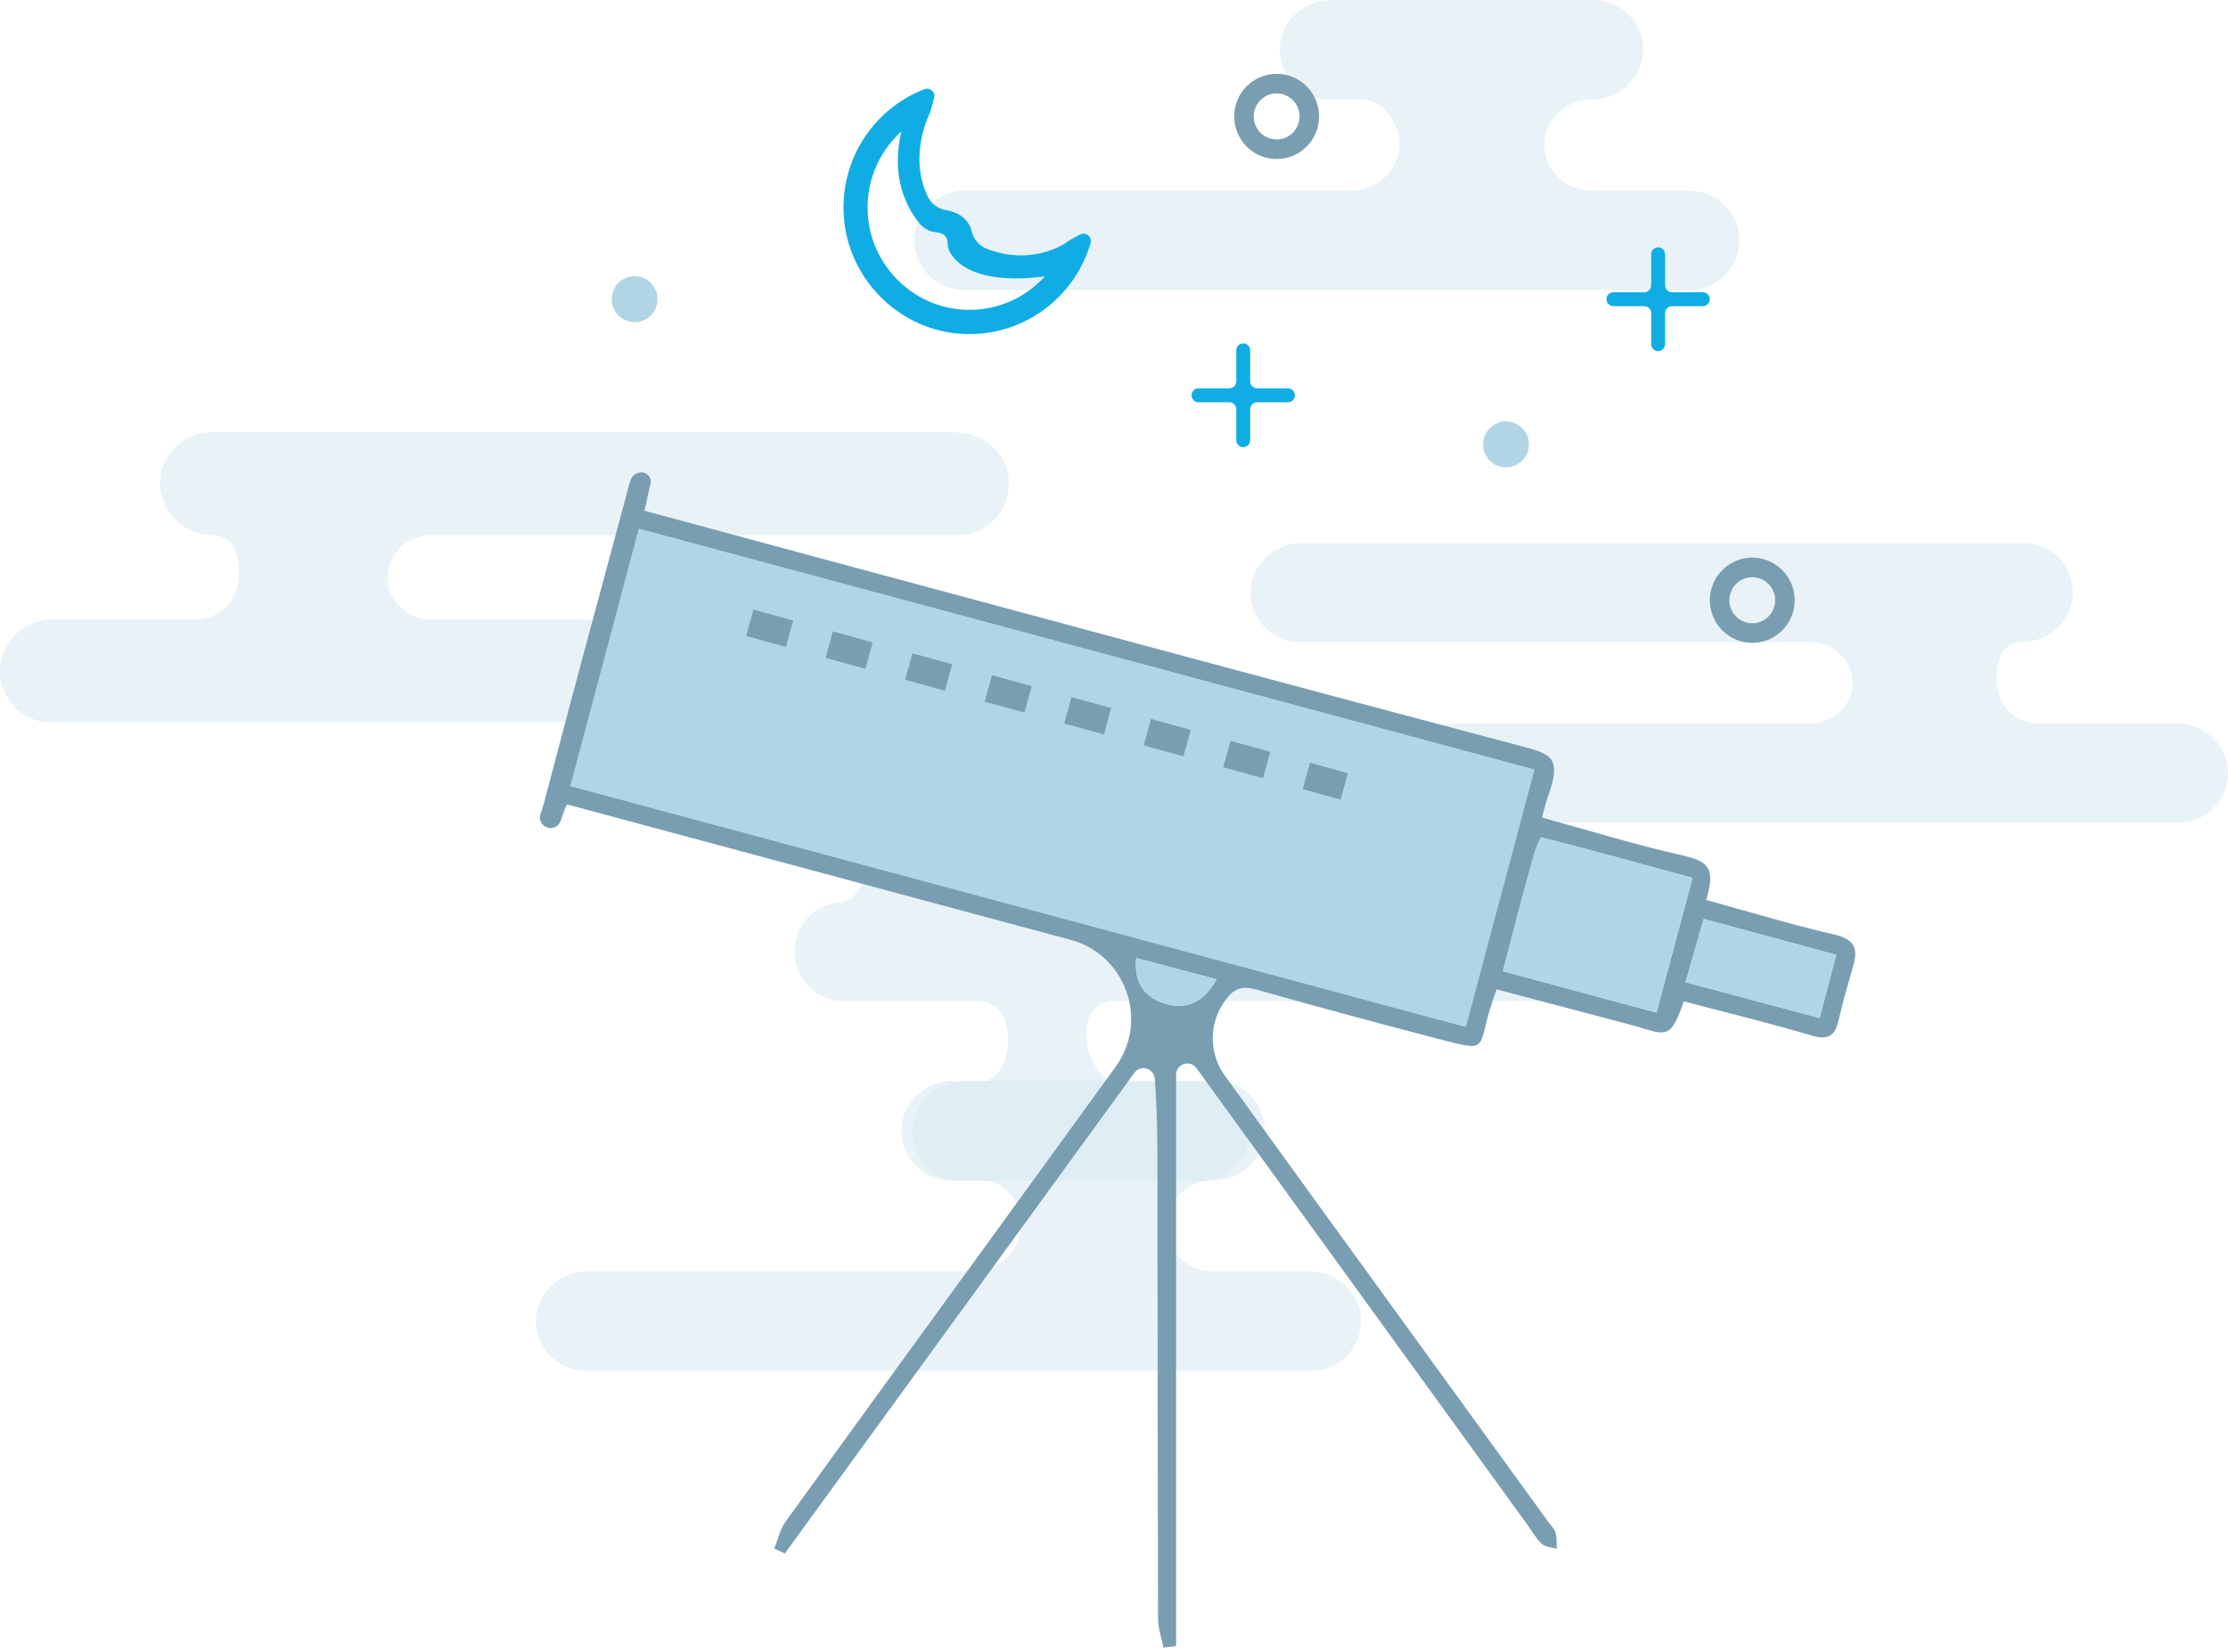 <svg xmlns="http://www.w3.org/2000/svg" xmlns:xlink="http://www.w3.org/1999/xlink" width="325" height="241" version="1.1" viewBox="0 0 325 241"><title>Group 8 Copy</title><desc>Created with Sketch.</desc><g id="Design-Final" fill="none" fill-rule="evenodd" stroke="none" stroke-width="1"><g id="FAQ-Empty-search" transform="translate(-1027, -294)"><g id="Group-8-Copy" transform="translate(1027, 294)"><g id="Group-4" fill="#B2D5E5" fill-opacity=".6" opacity=".5"><path id="Fill-26" d="M246.179,27.787 L232.08,27.787 C228.845,27.787 225.945,25.533 225.374,22.332 C225.365,22.281 225.356,22.229 225.348,22.178 C224.699,18.123 228.06,14.52 232.147,14.52 C235.921,14.52 239.29,11.748 239.649,7.973 C240.059,3.643 236.681,0 232.457,0 L194.235,0 C190.462,0 187.092,2.772 186.733,6.547 C186.323,10.877 189.7,14.52 193.925,14.52 L198.941,14.52 C200.382,14.714 201.75,15.417 202.598,16.605 C203.254,17.522 203.706,18.543 203.955,19.604 C204.943,23.811 201.528,27.787 197.226,27.787 L140.908,27.787 C137.135,27.787 133.765,30.559 133.407,34.334 C132.995,38.664 136.373,42.308 140.598,42.308 L246.49,42.308 C250.714,42.308 254.092,38.664 253.681,34.334 C253.322,30.559 249.953,27.787 246.179,27.787"/><path id="Fill-26-Copy" d="M190.99,185.479 L176.892,185.479 C173.656,185.479 170.756,183.225 170.185,180.024 C170.176,179.973 170.168,179.921 170.159,179.87 C169.51,175.815 172.871,172.213 176.958,172.213 C180.732,172.213 184.101,169.44 184.46,165.666 C184.87,161.335 181.493,157.692 177.269,157.692 L139.046,157.692 C135.273,157.692 131.903,160.465 131.545,164.239 C131.134,168.57 134.512,172.213 138.736,172.213 L143.752,172.213 C145.193,172.406 146.561,173.11 147.41,174.297 C148.065,175.214 148.517,176.235 148.766,177.296 C149.755,181.503 146.339,185.479 142.038,185.479 L85.72,185.479 C81.946,185.479 78.576,188.251 78.218,192.026 C77.807,196.357 81.185,200 85.409,200 L191.301,200 C195.526,200 198.903,196.357 198.492,192.026 C198.134,188.251 194.764,185.479 190.99,185.479"/><path id="Fill-28" d="M317.491,105.546 L297.401,105.546 C294.852,105.546 292.474,103.995 291.667,101.568 C291.034,99.667 291.075,97.569 291.826,95.681 C292.312,94.457 293.535,93.684 294.849,93.684 C298.609,93.684 301.967,90.925 302.324,87.167 C302.734,82.857 299.368,79.231 295.158,79.231 L189.939,79.231 C186.178,79.231 182.82,81.99 182.463,85.747 C182.054,90.058 185.42,93.684 189.629,93.684 L264.109,93.684 C267.37,93.684 270.181,96.244 270.23,99.516 C270.231,99.564 270.231,99.611 270.231,99.658 C270.226,102.952 267.391,105.546 264.108,105.546 L212.581,105.546 C208.821,105.546 205.462,108.306 205.105,112.063 C204.696,116.374 208.061,120 212.272,120 L317.8,120 C322.01,120 325.375,116.374 324.966,112.063 C324.609,108.306 321.251,105.546 317.491,105.546"/><path id="Fill-28-Copy" d="M139.418,90.386 L118.681,90.386 C116.049,90.386 113.594,88.776 112.761,86.257 C112.108,84.285 112.151,82.107 112.925,80.148 C113.427,78.877 114.69,78.075 116.046,78.075 C119.928,78.075 123.394,75.212 123.762,71.313 C124.185,66.84 120.711,63.077 116.365,63.077 L7.752,63.077 C3.87,63.077 0.403,65.94 0.035,69.839 C-0.388,74.313 3.087,78.075 7.432,78.075 L84.314,78.075 C87.68,78.075 90.583,80.732 90.633,84.128 C90.634,84.177 90.634,84.226 90.634,84.275 C90.629,87.693 87.703,90.386 84.314,90.386 L31.125,90.386 C27.243,90.386 23.776,93.249 23.407,97.149 C22.985,101.622 26.459,105.385 30.805,105.385 L139.738,105.385 C144.083,105.385 147.557,101.622 147.135,97.149 C146.766,93.249 143.3,90.386 139.418,90.386" transform="translate(73.585, 84.231) scale(-1, 1) translate(-73.585, -84.231)"/><path id="Fill-31" d="M227.88,131.637 L142.483,131.637 C141.665,131.637 140.853,131.391 140.203,130.892 C137.138,128.538 136.165,124.456 137.489,121.047 C137.783,120.29 138.529,119.803 139.336,119.803 C142.782,119.803 145.949,117.482 146.626,114.085 C147.549,109.45 144.05,105.385 139.606,105.385 L120.114,105.385 C116.669,105.385 113.502,107.705 112.825,111.103 C111.903,115.738 115.401,119.803 119.845,119.803 L122.428,119.803 C124.098,119.803 125.61,120.881 126.09,122.49 C127.038,125.664 126.327,130.196 123.296,131.565 C123.229,131.596 123.166,131.637 123.093,131.637 C120.049,131.637 117.247,133.536 116.31,136.447 C114.701,141.445 118.361,146.055 123.093,146.055 L142.847,146.055 C144.267,146.055 145.63,146.815 146.236,148.107 C147.425,150.643 147.299,153.661 145.856,156.092 C145.181,157.229 143.922,157.89 142.605,157.89 L140.272,157.89 C136.313,157.89 133.104,161.117 133.104,165.098 C133.104,169.08 136.313,172.308 140.272,172.308 L175.114,172.308 C179.073,172.308 182.282,169.08 182.282,165.098 C182.282,161.117 179.073,157.89 175.114,157.89 L163.435,157.89 C162.444,157.89 161.459,157.535 160.774,156.814 C158.746,154.683 158.024,151.658 158.702,148.896 C159.116,147.207 160.679,146.055 162.408,146.055 L228.15,146.055 C232.593,146.055 236.092,141.99 235.17,137.356 C234.493,133.958 231.326,131.637 227.88,131.637"/></g><g id="Group-6" transform="translate(78.758, 10)"><path id="Fill-1" fill="#B2D5E5" d="M145.072,102.267 C101.243,90.482 57.936,78.836 14.438,67.141 C11.024,79.968 7.787,92.132 4.447,104.685 C48.162,116.445 91.473,128.097 135.059,139.823 C138.436,127.161 141.681,114.987 145.072,102.267"/><path id="Fill-3" fill="#799EB2" d="M98.713,132.873 C94.594,131.781 90.899,130.801 86.972,129.759 C86.628,133.428 88.237,135.462 90.936,136.347 C93.963,137.34 96.67,136.577 98.713,132.873 M167.116,133.296 C173.77,135.073 180.087,136.759 186.668,138.515 C187.531,135.235 188.264,132.451 189.093,129.304 C182.537,127.529 176.326,125.847 169.761,124.069 C168.902,127.066 168.103,129.851 167.116,133.296 M162.874,137.733 C164.686,130.952 166.354,124.711 168.125,118.088 C161.146,116.195 152.878,113.866 146.005,112.164 C146.005,112.164 145.369,113.47 145.154,114.207 C143.498,119.904 142.052,125.663 140.464,131.694 C148.007,133.726 155.202,135.666 162.874,137.733 M145.072,102.268 C101.243,90.482 57.936,78.836 14.438,67.141 C11.024,79.968 7.787,92.132 4.446,104.685 C48.162,116.445 91.473,128.097 135.059,139.823 C138.435,127.161 141.681,114.986 145.072,102.268 M16.127,60.607 C15.811,61.783 15.559,63.293 15.241,64.512 C24.123,66.912 33.183,69.369 42.247,71.807 C76.08,80.91 109.898,90.064 143.768,99.024 C147.437,99.994 148.763,100.704 147.439,105.059 C146.891,106.587 146.572,107.643 146.172,109.273 C153.087,111.174 159.646,113.213 166.325,114.722 C170.071,115.569 171.686,116.265 170.114,121.299 C176.537,123.061 182.592,124.916 188.746,126.329 C191.699,127.005 192.307,128.313 191.607,130.785 C190.851,133.445 190.063,136.103 189.453,138.802 C188.931,141.114 187.942,141.802 185.551,141.094 C179.344,139.254 173.044,137.726 166.863,136.097 C164.752,142.174 164.215,140.857 158.778,139.425 C152.41,137.746 146.044,136.061 139.55,134.343 C139.118,135.635 138.815,136.456 138.566,137.295 C136.812,143.195 138.3,143.46 130.865,141.522 C122.112,139.241 113.379,136.88 104.673,134.422 C102.714,133.868 101.49,133.95 100.119,135.75 L100.081,135.8 C97.571,139.067 97.504,143.603 99.918,146.941 C104.562,153.362 109.24,159.831 113.925,166.295 C124.971,181.537 136.026,196.773 147.076,212.012 C147.452,212.53 147.976,213.01 148.145,213.592 C148.361,214.335 148.286,215.163 148.336,215.955 C147.594,215.732 146.669,215.711 146.15,215.24 C145.315,214.48 144.748,213.425 144.071,212.492 C127.994,190.302 111.919,168.111 95.837,145.923 C95.815,145.893 95.792,145.863 95.77,145.832 C94.83,144.546 92.799,145.22 92.799,146.816 L92.799,230.149 C92.189,230.223 91.58,230.296 90.972,230.37 C90.694,229.003 90.176,227.637 90.171,226.269 C90.103,204.967 90.099,183.665 90.083,162.364 C90.079,157.411 90.08,152.458 89.687,147.379 C89.567,145.843 87.614,145.277 86.71,146.522 C69.716,169.897 52.722,193.272 35.728,216.647 C35.215,216.41 34.701,216.174 34.188,215.936 C34.722,214.621 35.022,213.132 35.827,212.013 C45.407,198.714 55.065,185.471 64.697,172.209 C71.189,163.27 77.677,154.326 83.996,145.619 C86.628,141.992 86.984,137.184 84.919,133.204 L84.855,133.081 C83.334,130.148 80.662,127.992 77.483,127.138 C53.647,120.726 28.747,114.027 3.972,107.363 C3.741,107.629 3.355,108.779 3.011,109.784 C2.745,110.565 1.886,110.995 1.104,110.738 L1.068,110.727 C0.269,110.465 -0.184,109.606 0.072,108.803 C0.23,108.304 0.421,107.802 0.587,107.171 C4.512,92.218 8.538,77.292 12.577,62.369 C12.806,61.524 12.971,60.693 13.305,59.88 C13.581,59.206 14.405,58.791 15.112,58.95 L15.141,58.957 C15.879,59.124 16.324,59.873 16.127,60.607"/><path id="Fill-5" fill="#10ADE4" d="M169.645,32.637 L165.143,32.637 C164.583,32.637 164.13,32.181 164.13,31.619 L164.13,27.097 C164.13,26.535 163.677,26.079 163.117,26.079 C162.558,26.079 162.104,26.535 162.104,27.097 L162.104,31.619 C162.104,32.181 161.651,32.637 161.091,32.637 L156.589,32.637 C156.03,32.637 155.576,33.092 155.576,33.654 C155.576,34.216 156.03,34.672 156.589,34.672 L161.091,34.672 C161.651,34.672 162.104,35.127 162.104,35.689 L162.104,40.211 C162.104,40.772 162.558,41.228 163.117,41.228 C163.677,41.228 164.13,40.772 164.13,40.211 L164.13,35.689 C164.13,35.127 164.583,34.672 165.143,34.672 L169.645,34.672 C170.204,34.672 170.657,34.216 170.657,33.654 C170.657,33.092 170.204,32.637 169.645,32.637"/><path id="Fill-7" fill="#10ADE4" d="M109.121,46.655 L104.619,46.655 C104.059,46.655 103.606,46.199 103.606,45.638 L103.606,41.116 C103.606,40.553 103.153,40.098 102.593,40.098 C102.033,40.098 101.58,40.553 101.58,41.116 L101.58,45.638 C101.58,46.199 101.127,46.655 100.567,46.655 L96.065,46.655 C95.505,46.655 95.052,47.11 95.052,47.672 C95.052,48.235 95.505,48.69 96.065,48.69 L100.567,48.69 C101.127,48.69 101.58,49.145 101.58,49.708 L101.58,54.23 C101.58,54.791 102.033,55.247 102.593,55.247 C103.153,55.247 103.606,54.791 103.606,54.23 L103.606,49.708 C103.606,49.145 104.059,48.69 104.619,48.69 L109.121,48.69 C109.68,48.69 110.134,48.235 110.134,47.672 C110.134,47.11 109.68,46.655 109.121,46.655"/><path id="Fill-9" fill="#B2D5E5" d="M144.268,54.834 C144.268,56.688 142.771,58.19 140.926,58.19 C139.08,58.19 137.583,56.688 137.583,54.834 C137.583,52.979 139.08,51.477 140.926,51.477 C142.771,51.477 144.268,52.979 144.268,54.834"/><path id="Fill-11" fill="#799EB2" d="M107.468,10.343 C105.622,10.343 104.127,8.841 104.127,6.987 C104.127,5.133 105.622,3.63 107.468,3.63 C109.313,3.63 110.81,5.133 110.81,6.987 C110.81,8.841 109.313,10.343 107.468,10.343 M107.468,0.769 C104.05,0.769 101.279,3.554 101.279,6.987 C101.279,10.42 104.05,13.204 107.468,13.204 C110.886,13.204 113.657,10.42 113.657,6.987 C113.657,3.554 110.886,0.769 107.468,0.769"/><path id="Fill-14" fill="#799EB2" d="M176.847,80.929 C175.002,80.929 173.505,79.427 173.505,77.573 C173.505,75.719 175.002,74.216 176.847,74.216 C178.693,74.216 180.189,75.719 180.189,77.573 C180.189,79.427 178.693,80.929 176.847,80.929 M176.847,71.355 C173.429,71.355 170.658,74.139 170.658,77.573 C170.658,81.006 173.429,83.79 176.847,83.79 C180.266,83.79 183.036,81.006 183.036,77.573 C183.036,74.139 180.266,71.355 176.847,71.355"/><path id="Fill-16" fill="#B2D5E5" d="M17.158,33.654 C17.158,35.507 15.662,37.01 13.816,37.01 C11.97,37.01 10.474,35.507 10.474,33.654 C10.474,31.8 11.97,30.298 13.816,30.298 C15.662,30.298 17.158,31.8 17.158,33.654"/><path id="Fill-18" fill="#10ADE4" d="M61.22,35.138 C54.271,34.476 48.621,28.871 47.885,21.899 C47.352,16.837 49.342,12.223 52.741,9.156 C51.093,15.856 53.573,20.342 55.263,22.473 C55.879,23.25 56.764,23.794 57.751,23.878 C59.129,23.995 59.422,24.737 59.447,25.285 C59.47,25.839 59.562,26.398 59.848,26.872 C63.015,32.107 73.4,30.347 73.679,30.3 C70.66,33.64 66.163,35.608 61.22,35.138 M78.815,24.211 C77.755,24.76 76.66,25.362 76.592,25.541 C72.005,28.158 67.669,27.255 65.208,26.31 C64.087,25.881 63.266,24.921 62.98,23.752 C62.458,21.621 60.632,20.901 59.272,20.665 C58.143,20.468 57.132,19.804 56.626,18.772 C53.635,12.675 56.884,6.501 56.884,6.501 L57.506,4.301 C57.748,3.45 56.912,2.696 56.089,3.013 C48.791,5.825 43.731,13.174 44.331,21.623 C44.962,30.503 52.027,37.799 60.85,38.651 C69.991,39.534 77.925,33.691 80.323,25.47 C80.587,24.567 79.647,23.781 78.815,24.211"/><path id="Fill-33" fill="#B2D5E5" d="M98.713,132.873 C94.594,131.781 90.899,130.801 86.972,129.759 C86.628,133.428 88.237,135.462 90.936,136.347 C93.963,137.34 96.67,136.577 98.713,132.873"/><path id="Fill-35" fill="#B2D5E5" d="M162.874,137.733 C164.686,130.952 166.354,124.711 168.125,118.088 C161.146,116.195 152.878,113.866 146.005,112.165 C146.005,112.165 145.369,113.469 145.154,114.207 C143.498,119.904 142.052,125.663 140.464,131.693 C148.006,133.726 155.202,135.665 162.874,137.733"/><path id="Fill-37" fill="#B2D5E5" d="M167.116,133.296 C173.77,135.073 180.088,136.759 186.668,138.515 C187.532,135.236 188.265,132.451 189.093,129.304 C182.537,127.529 176.326,125.847 169.76,124.07 C168.902,127.066 168.103,129.851 167.116,133.296"/><path id="Stroke-22" stroke="#799EB2" stroke-dasharray="6.015 6.015" stroke-width="4" d="M30.612,80.859 L117.325,104.728"/></g></g></g></g></svg>